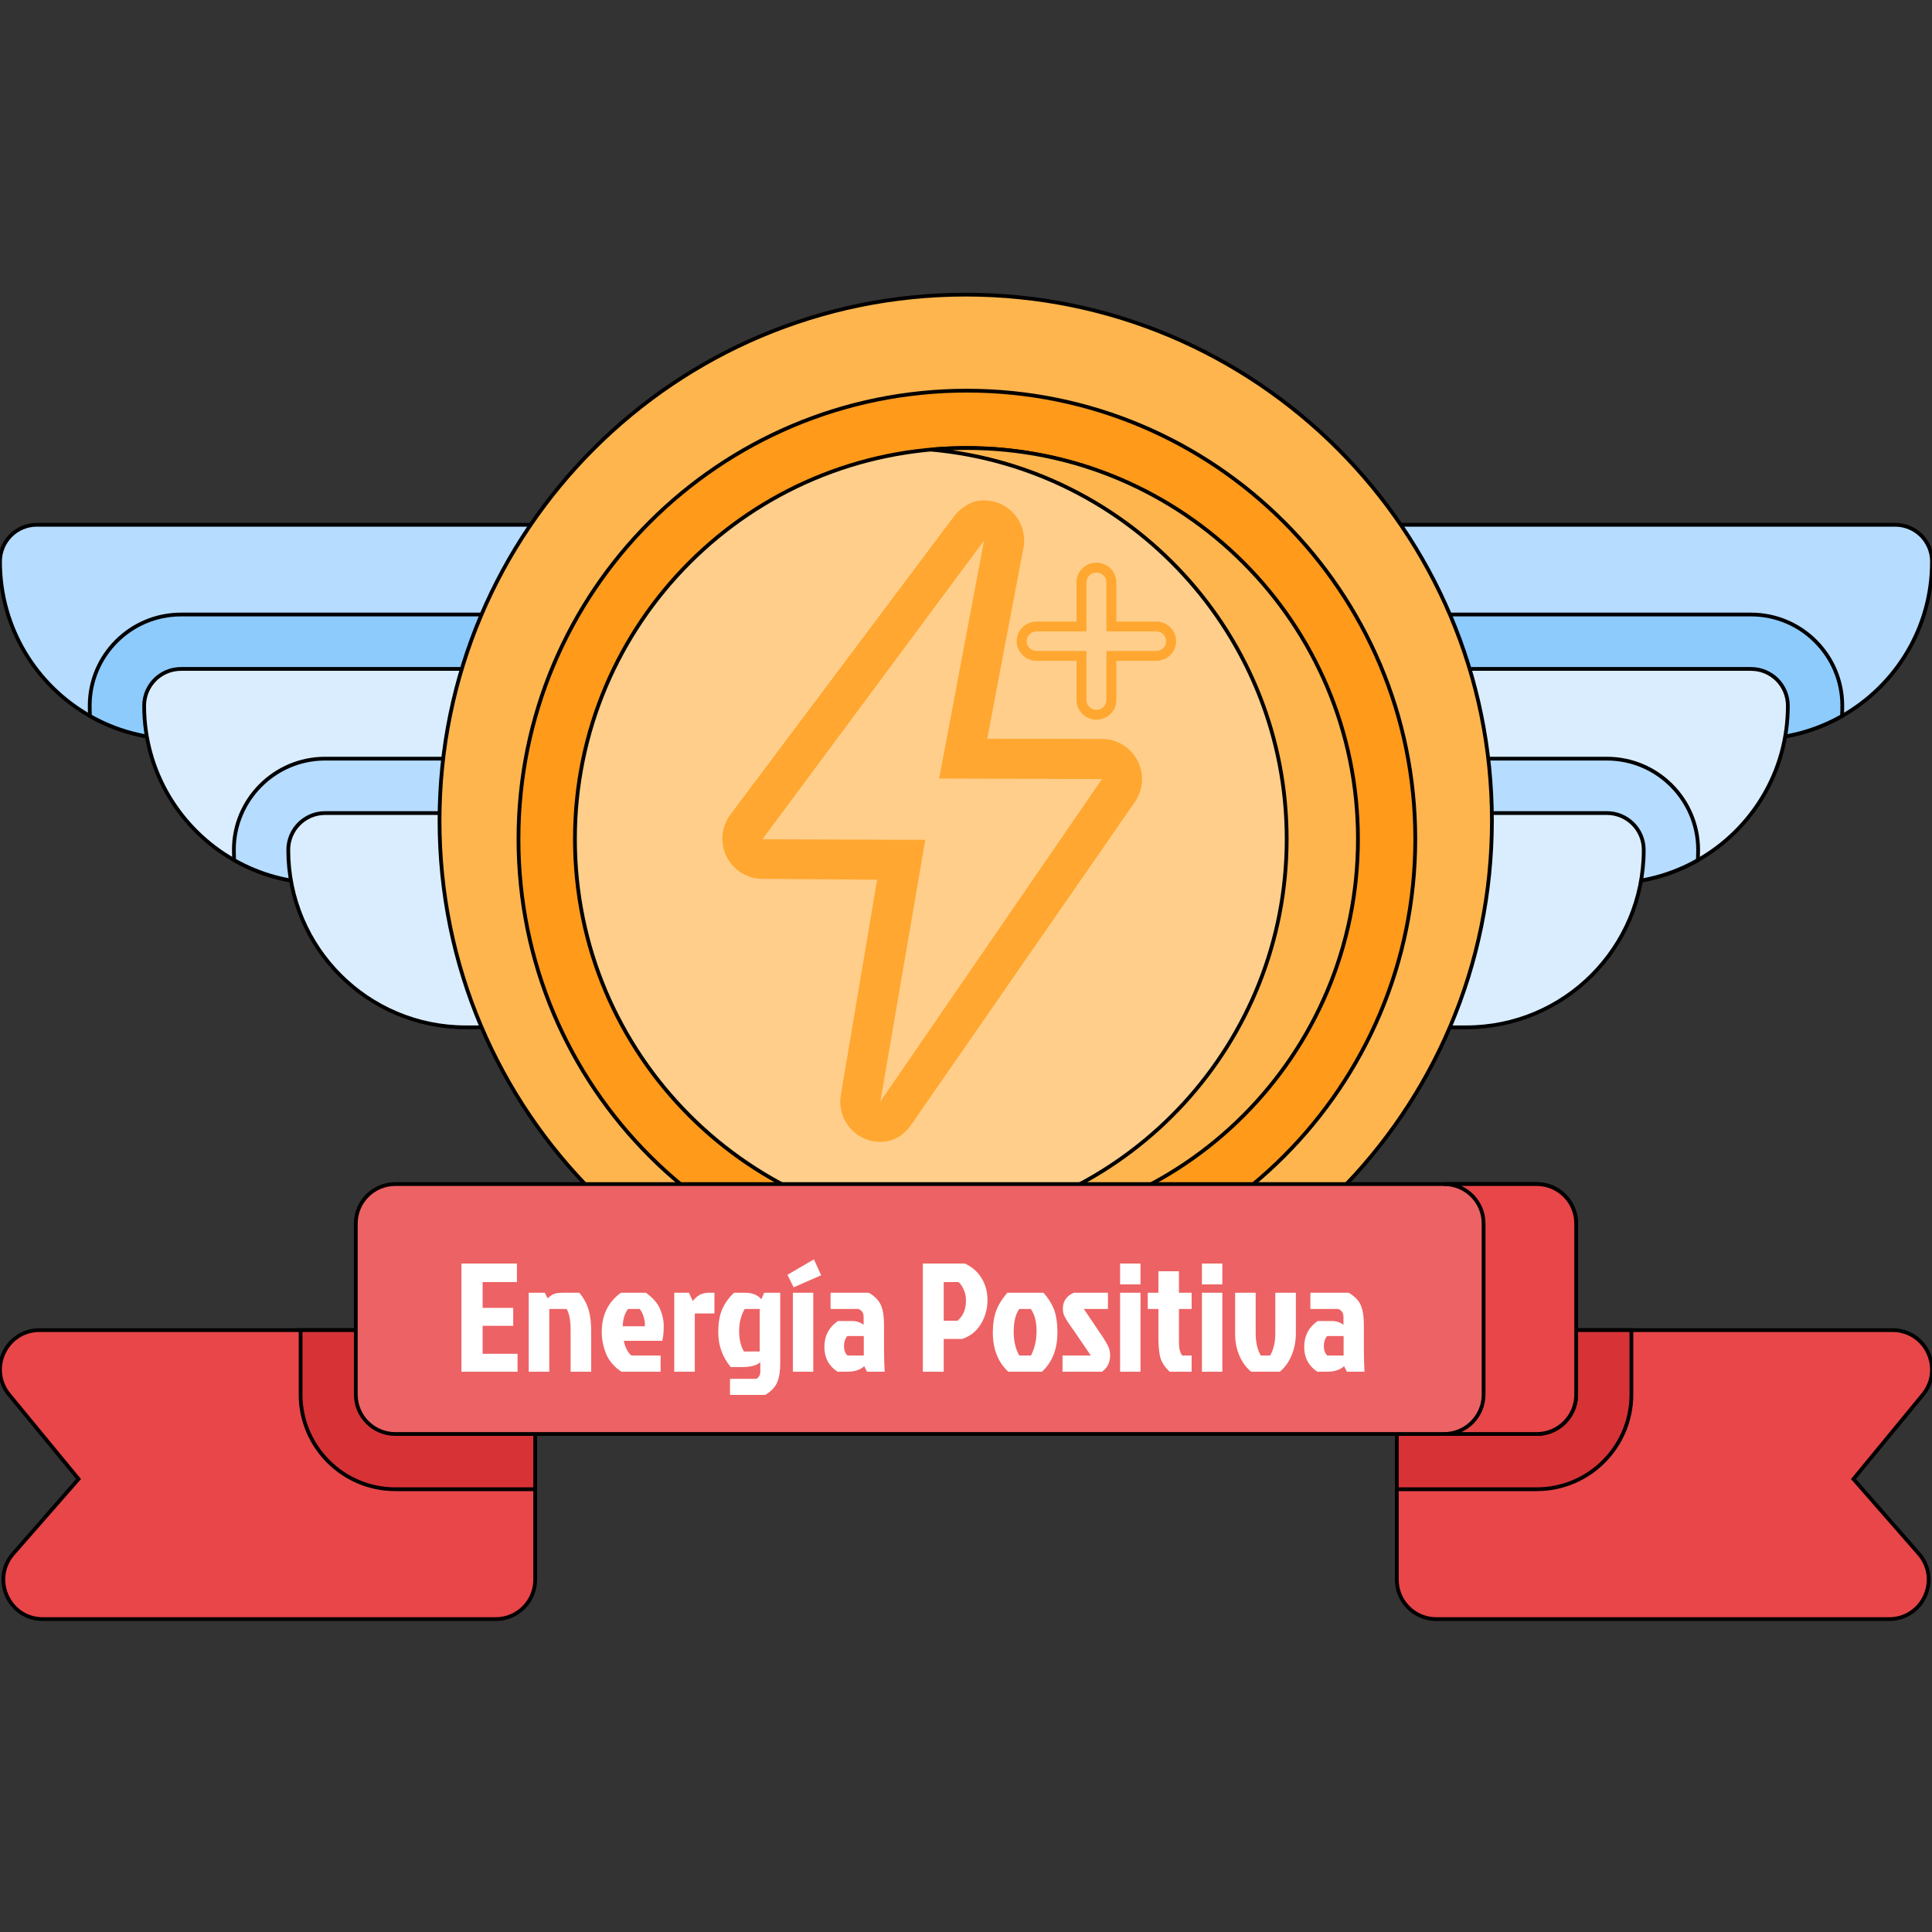 <?xml version="1.0"?>
<svg width="800" height="800" xmlns="http://www.w3.org/2000/svg" xmlns:svg="http://www.w3.org/2000/svg">
 <rect width="100%" height="100%" fill="#333333" stroke="none"/>
 <defs>
  <clipPath id="clip0_0_1">
   <rect fill="white" height="800" id="svg_1" width="800"/>
  </clipPath>
  <clipPath id="clip1_0_1">
   <rect fill="white" height="65" id="svg_2" transform="translate(421 233)" width="66"/>
  </clipPath>
 </defs>
 <g class="layer">
  <title>Layer 1</title>
  <rect fill="none" height="800" id="svg_3" width="800"/>
  <g clip-path="url(#clip0_0_1)" id="svg_4">
   <path d="m800,232.55c0,27.41 -15,51.31 -37.25,63.93c-10.68,6.09 -23.05,9.55 -36.23,9.55l-202.72,0l0,-88.73l260.96,0c4.2,0 8.01,1.71 10.78,4.46c2.75,2.77 4.46,6.58 4.46,10.79z" fill="#B6DCFF" id="svg_5" stroke="black" stroke-width="1.56"/>
   <path d="m762.85,292.23c0,1.42 -0.03,2.84 -0.1,4.25c-10.69,6.09 -23.05,9.55 -36.23,9.55l-202.72,0l0,-51.57l201.27,0c20.83,0 37.78,16.94 37.78,37.77z" fill="#8ECBFD" id="svg_6" stroke="black" stroke-width="1.56"/>
   <path d="m740.31,292.23c0,27.41 -15,51.3 -37.24,63.92c-10.69,6.09 -23.05,9.55 -36.24,9.55l-143.03,0l0,-88.71l201.27,0c4.2,0 8.02,1.71 10.79,4.46c2.75,2.77 4.45,6.58 4.45,10.78z" fill="#DAEDFF" id="svg_7" stroke="black" stroke-width="1.56"/>
   <path d="m703.16,351.92c0,1.42 -0.03,2.83 -0.09,4.23c-10.69,6.09 -23.05,9.55 -36.24,9.55l-143.03,0l0,-51.56l141.58,0c20.83,0 37.78,16.95 37.78,37.78z" fill="#B6DCFF" id="svg_8" stroke="black" stroke-width="1.56"/>
   <path d="m665.38,336.67l-141.58,0l0,88.72l83.35,0c40.58,0 73.48,-32.89 73.48,-73.47c0,-8.42 -6.83,-15.25 -15.25,-15.25z" fill="#DAEDFF" id="svg_9" stroke="black" stroke-width="1.56"/>
   <path d="m276.2,217.3l0,88.73l-202.72,0c-13.18,0 -25.54,-3.46 -36.23,-9.55c-22.25,-12.62 -37.25,-36.52 -37.25,-63.93c0,-4.21 1.71,-8.02 4.46,-10.79c2.77,-2.75 6.58,-4.46 10.78,-4.46l260.96,0z" fill="#B6DCFF" id="svg_10" stroke="black" stroke-width="1.56"/>
   <path d="m276.2,254.46l0,51.57l-202.72,0c-13.18,0 -25.54,-3.46 -36.23,-9.55c-0.07,-1.41 -0.1,-2.83 -0.1,-4.25c0,-20.83 16.95,-37.77 37.78,-37.77l201.27,0z" fill="#8ECBFD" id="svg_11" stroke="black" stroke-width="1.56"/>
   <path d="m276.2,276.99l0,88.71l-143.03,0c-13.19,0 -25.55,-3.46 -36.24,-9.55c-22.24,-12.62 -37.24,-36.51 -37.24,-63.92c0,-4.2 1.7,-8.01 4.46,-10.78c2.76,-2.76 6.58,-4.46 10.78,-4.46l201.27,0l0,0z" fill="#DAEDFF" id="svg_12" stroke="black" stroke-width="1.56"/>
   <path d="m276.2,314.14l0,51.56l-143.03,0c-13.19,0 -25.55,-3.46 -36.24,-9.55c-0.06,-1.4 -0.09,-2.81 -0.09,-4.23c0,-20.83 16.95,-37.78 37.78,-37.78l141.58,0z" fill="#B6DCFF" id="svg_13" stroke="black" stroke-width="1.56"/>
   <path d="m134.62,336.67l141.58,0l0,88.72l-83.35,0c-40.58,0 -73.48,-32.89 -73.48,-73.47c0,-8.42 6.83,-15.25 15.25,-15.25z" fill="#DAEDFF" id="svg_14" stroke="black" stroke-width="1.56"/>
   <path d="m399.88,557.77c120.34,0 217.89,-97.55 217.89,-217.89c0,-120.33 -97.55,-217.88 -217.89,-217.88c-120.33,0 -217.88,97.55 -217.88,217.88c0,120.34 97.55,217.89 217.88,217.89z" fill="#FFB54E" id="svg_15" stroke="black" stroke-width="1.56"/>
   <path d="m400.37,533.12c102.54,0 185.67,-83.13 185.67,-185.68c0,-102.55 -83.13,-185.68 -185.67,-185.68c-102.55,0 -185.68,83.13 -185.68,185.68c0,102.55 83.13,185.68 185.68,185.68z" fill="#FF9A1B" id="svg_16" stroke="black" stroke-width="1.56"/>
   <path d="m400,509.37c89.43,0 161.93,-72.5 161.93,-161.93c0,-89.43 -72.5,-161.93 -161.93,-161.93c-89.43,0 -161.93,72.5 -161.93,161.93c0,89.43 72.5,161.93 161.93,161.93z" fill="#FFCE8B" id="svg_17" stroke="black" stroke-width="1.56"/>
   <path d="m562.3,347.44c0,89.43 -72.51,161.94 -161.93,161.94c-4.97,0 -9.89,-0.23 -14.75,-0.67c82.51,-7.45 147.17,-76.82 147.17,-161.27c0,-84.46 -64.66,-153.81 -147.17,-161.26c4.86,-0.44 9.78,-0.66 14.75,-0.66c89.42,0 161.93,72.49 161.93,161.92z" fill="#FFB54E" id="svg_18" stroke="black" stroke-width="1.56"/>
   <path d="m767.48,612.43l27.06,30.92c9.24,10.56 1.74,27.09 -12.3,27.09l-187.51,0c-9.02,0 -16.34,-7.31 -16.34,-16.34l0,-103.33l205.24,0c13.81,0 21.39,16.06 12.61,26.72l-28.76,34.94z" fill="#E84649" id="svg_19" stroke="black" stroke-width="1.56"/>
   <path d="m675.53,550.77l0,26.68c0,21.61 -17.57,39.21 -39.21,39.21l-57.93,0l0,-65.89l97.14,0l0,0z" fill="#D73337" id="svg_20" stroke="black" stroke-width="1.56"/>
   <path d="m221.61,550.77l0,103.34c0,9.02 -7.32,16.33 -16.34,16.33l-187.51,0c-14.04,0 -21.54,-16.53 -12.3,-27.09l27.06,-30.92l-28.76,-34.94c-8.78,-10.66 -1.2,-26.72 12.61,-26.72l205.24,0z" fill="#E84649" id="svg_21" stroke="black" stroke-width="1.56"/>
   <path d="m124.47,550.77l97.14,0l0,65.89l-57.93,0c-21.64,0 -39.21,-17.6 -39.21,-39.21l0,-26.68z" fill="#D73337" id="svg_22" stroke="black" stroke-width="1.56"/>
   <path d="m636.33,593.79l-472.66,0c-9.02,0 -16.34,-7.32 -16.34,-16.34l0,-70.81c0,-9.03 7.32,-16.34 16.34,-16.34l472.66,0c9.03,0 16.34,7.31 16.34,16.34l0,70.81c0,9.02 -7.31,16.34 -16.34,16.34z" fill="#ED6264" id="svg_23" stroke="black" stroke-width="1.56"/>
   <path d="m652.66,506.64l0,70.81c0,9.02 -7.3,16.34 -16.34,16.34l-38.34,0c9.03,0 16.34,-7.32 16.34,-16.34l0,-70.81c0,-9.03 -7.31,-16.34 -16.34,-16.34l38.34,0c9.04,0 16.34,7.31 16.34,16.34z" fill="#E84649" id="svg_24" stroke="black" stroke-width="1.56"/>
   <path d="m191.07,568l0,-44.8l22.98,0l0,7.68l-14.21,0l0,10.69l12.67,0l0,7.42l-12.67,0l0,11.59l14.46,0l0,7.42l-23.23,0zm42.08,-32.7l6.78,0c1.88,2.38 3.16,4.78 3.84,7.16c0.68,2.39 1.03,5.38 1.03,8.96l0,16.58l-8.52,0l0,-17.22c0,-4.05 -0.55,-6.97 -1.66,-8.76l-7.17,0l0,25.98l-8.51,0l0,-32.7l6.65,0l1.16,2.3c0.94,-0.85 1.81,-1.45 2.62,-1.79c0.85,-0.34 2.11,-0.51 3.78,-0.51zm31.7,6.72l-4.8,0c-0.64,0.76 -1.17,1.83 -1.6,3.2c-0.39,1.36 -0.58,2.68 -0.58,3.96l9.15,0c0.09,-1.28 -0.08,-2.6 -0.51,-3.96c-0.42,-1.41 -0.98,-2.48 -1.66,-3.2zm8.7,19.26l0,6.72l-16.25,0c-2.99,-2 -5.1,-4.48 -6.34,-7.42c-1.19,-2.99 -1.79,-6 -1.79,-9.03c0,-7 2.64,-12.41 7.94,-16.25l10.36,0c2.86,2.09 4.8,4.31 5.83,6.65c1.02,2.35 1.53,4.72 1.53,7.11c0,2.39 -0.19,4.43 -0.57,6.14l-15.94,0c0.13,0.98 0.49,2.11 1.09,3.39c0.64,1.24 1.32,2.14 2.05,2.69l12.09,0zm5.64,6.72l0,-32.7l6.08,0l1.6,3.45c1.71,-2.3 3.86,-3.45 6.46,-3.45l2.5,0l0,8.57l-8.13,0l0,24.13l-8.51,0zm43.89,-32.7l0,29.31c0,3.24 -0.42,5.84 -1.28,7.81c-0.81,1.96 -2.45,3.69 -4.92,5.18l-14.6,0l0,-6.66l10.95,0c1.06,-0.64 1.6,-1.66 1.6,-3.07l0,-3.77c-1.58,1.32 -4.1,1.98 -7.56,1.98l-4.67,0c-3.45,-4.14 -5.18,-8.94 -5.18,-14.4c0,-3.93 0.55,-7.13 1.66,-9.6c1.11,-2.52 2.73,-4.78 4.87,-6.78l4.73,0c2.78,0 4.97,0.89 6.59,2.68l1.16,-2.68l6.65,0zm-8.51,6.72l-6.21,0c-1.53,2.64 -2.3,5.69 -2.3,9.15c0,3.41 0.66,6.23 1.98,8.45l6.53,0l0,-17.6zm13.74,-6.72l8.45,0l0,32.7l-8.45,0l0,-32.7zm-2.24,-7.43l2.56,5.19l11.4,-5l-3.01,-6.59l-10.95,6.4zm31.61,25.35l-6.85,0c-0.9,1.11 -1.35,2.49 -1.35,4.16c0,1.66 0.47,2.96 1.41,3.9l6.79,0l0,-8.06zm-13.76,-17.92l15.87,0c2.56,1.53 4.24,3.3 5.05,5.31c0.81,1.96 1.22,4.65 1.22,8.06l0,9.6c0,3.54 0.08,6.79 0.26,9.73l-7.3,0l-1.15,-2.3c-1.67,1.53 -4.01,2.3 -7.04,2.3l-4.03,0c-3.63,-2.39 -5.44,-5.82 -5.44,-10.3c0,-4.53 1.85,-8.09 5.56,-10.69l6.02,0c1.66,0 3.22,0.51 4.67,1.53l0,-3.2c0,-1.66 -0.72,-2.77 -2.17,-3.32l-11.52,0l0,-6.72zm46.85,-4.42l0,16l5.7,0c2.35,-1.92 3.52,-4.74 3.52,-8.45c0,-1.58 -0.32,-3.07 -0.96,-4.48c-0.6,-1.41 -1.32,-2.43 -2.17,-3.07l-6.09,0zm-8.64,37.12l0,-44.8l17.35,0c2.9,1.28 5.18,3.24 6.85,5.89c1.7,2.64 2.56,5.74 2.56,9.28c0,3.5 -0.88,6.74 -2.63,9.73c-1.75,2.98 -4.33,5.1 -7.74,6.33l-7.75,0l0,13.57l-8.64,0zm49.33,0l-13.95,0c-4.27,-3.97 -6.4,-9.39 -6.4,-16.26c0,-3.45 0.46,-6.46 1.4,-9.02c0.99,-2.56 2.52,-5.04 4.61,-7.42l14.98,0c2.22,2.56 3.73,5.05 4.54,7.48c0.81,2.39 1.22,5.38 1.22,8.96c0,6.87 -2.13,12.29 -6.4,16.26zm-9.41,-6.72l4.86,0c1.54,-2.99 2.31,-6.38 2.31,-10.18c0,-3.79 -0.79,-6.82 -2.37,-9.08l-4.8,0c-1.54,2.17 -2.3,5.26 -2.3,9.28c0,3.96 0.76,7.29 2.3,9.98zm22.59,-25.98l14.14,0l0,6.72l-9.98,0l6.08,9.02c2.73,3.88 4.25,6.55 4.54,8c0.17,0.68 0.26,1.39 0.26,2.11c0,3.03 -1.13,5.31 -3.39,6.85l-16.32,0l0,-6.72l11.71,0l-6.85,-10.05c-0.3,-0.47 -0.77,-1.13 -1.41,-1.98c-0.59,-0.86 -1.06,-1.54 -1.4,-2.05c-0.35,-0.56 -0.58,-0.96 -0.71,-1.22c-0.13,-0.25 -0.3,-0.57 -0.51,-0.96c-0.21,-0.42 -0.36,-0.78 -0.45,-1.08c-0.17,-0.81 -0.25,-1.48 -0.25,-1.99c0,-3.11 1.51,-5.33 4.54,-6.65zm19.17,32.7l0,-32.7l8.45,0l0,32.7l-8.45,0zm0,-44.8l8.45,0l0,8.64l-8.45,0l0,-8.64zm15.86,30.53l0,-11.71l-4.41,0l0,-6.72l4.41,0l0,-8.9l8.51,0l0,8.9l5.25,0l0,6.72l-5.25,0l0,13.76c0,2.6 0.45,4.43 1.35,5.5l3.9,0l0,6.72l-9.09,0c-2.26,-2.09 -3.62,-4.35 -4.09,-6.78c-0.39,-2.05 -0.58,-4.55 -0.58,-7.49zm18.02,14.27l0,-32.7l8.45,0l0,32.7l-8.45,0zm0,-44.8l8.45,0l0,8.64l-8.45,0l0,-8.64zm32.24,44.8l-11.84,0c-2.05,-1.66 -3.67,-3.86 -4.86,-6.59c-1.2,-2.73 -1.79,-5.76 -1.79,-9.09l0,-17.02l8.51,0l0,16.76c0,3.76 0.7,6.83 2.11,9.22l3.9,0c1.41,-2.52 2.12,-5.57 2.12,-9.15l0,-16.83l8.51,0l0,16.7c0,3.37 -0.6,6.46 -1.8,9.28c-1.19,2.82 -2.81,5.06 -4.86,6.72zm26.43,-14.78l-6.84,0c-0.9,1.11 -1.35,2.49 -1.35,4.16c0,1.66 0.47,2.96 1.41,3.9l6.78,0l0,-8.06zm-13.76,-17.92l15.88,0c2.56,1.53 4.24,3.3 5.05,5.31c0.81,1.96 1.22,4.65 1.22,8.06l0,9.6c0,3.54 0.08,6.79 0.25,9.73l-7.29,0l-1.15,-2.3c-1.67,1.53 -4.02,2.3 -7.04,2.3l-4.04,0c-3.62,-2.39 -5.44,-5.82 -5.44,-10.3c0,-4.53 1.86,-8.09 5.57,-10.69l6.02,0c1.66,0 3.22,0.51 4.67,1.53l0,-3.2c0,-1.66 -0.73,-2.77 -2.18,-3.32l-11.52,0l0,-6.72z" fill="white" id="svg_25"/>
   <path d="m407.49,223.81l-18.61,98.55l67.43,0.22l-91.79,133.6l18.62,-108.42l-67.44,-0.24l91.79,-123.71zm0.01,-16.62c-0.45,0 -0.89,0.02 -1.33,0.05c-2.91,0.23 -4.84,1.22 -7.13,2.77c-1.27,0.85 -2.43,1.89 -3.45,3.1c-0.31,0.36 -0.59,0.73 -0.85,1.11l-92.46,123.29c-3.65,5.05 -4.19,11.7 -1.39,17.26c2.81,5.56 8.47,9.09 14.68,9.14l47.63,0.35l-14.98,88.89c-1.42,7.64 2.63,15.25 9.74,18.32c2.12,0.91 4.35,1.35 6.54,1.35c5.19,0 9.45,-2.44 12.65,-6.85l92.56,-133.6c3.65,-5.05 4.19,-11.7 1.39,-17.26c-2.81,-5.56 -8.47,-9.08 -14.68,-9.12l-47.62,-0.09l14.81,-78.15c0.32,-1.26 0.47,-2.56 0.47,-3.91c0,-8.99 -7.1,-16.33 -16,-16.62c-0.19,0 -0.38,0 -0.58,0l0,-0.03z" fill="#FFA730" id="svg_26"/>
   <g clip-path="url(#clip1_0_1)" id="svg_27">
    <path clip-rule="evenodd" d="m478.75,269.56l-20.62,0l0,20.32c0,2.23 -1.85,4.06 -4.13,4.06c-2.28,0 -4.12,-1.83 -4.12,-4.06l0,-20.32l-20.63,0c-2.28,0 -4.12,-1.83 -4.12,-4.06c0,-2.23 1.84,-4.06 4.12,-4.06l20.63,0l0,-20.31c0,-2.24 1.84,-4.07 4.12,-4.07c2.28,0 4.13,1.83 4.13,4.07l0,20.31l20.62,0c2.28,0 4.13,1.83 4.13,4.06c0,2.23 -1.85,4.06 -4.13,4.06zm0,-12.18l-16.5,0l0,-16.25c0,-4.49 -3.69,-8.13 -8.25,-8.13c-4.56,0 -8.25,3.64 -8.25,8.13l0,16.25l-16.5,0c-4.56,0 -8.25,3.63 -8.25,8.12c0,4.49 3.69,8.13 8.25,8.13l16.5,0l0,16.25c0,4.48 3.69,8.12 8.25,8.12c4.56,0 8.25,-3.64 8.25,-8.12l0,-16.25l16.5,0c4.56,0 8.25,-3.64 8.25,-8.13c0,-4.49 -3.69,-8.12 -8.25,-8.12z" fill="#FFA730" fill-rule="evenodd" id="svg_28"/>
   </g>
  </g>
 </g>
</svg>